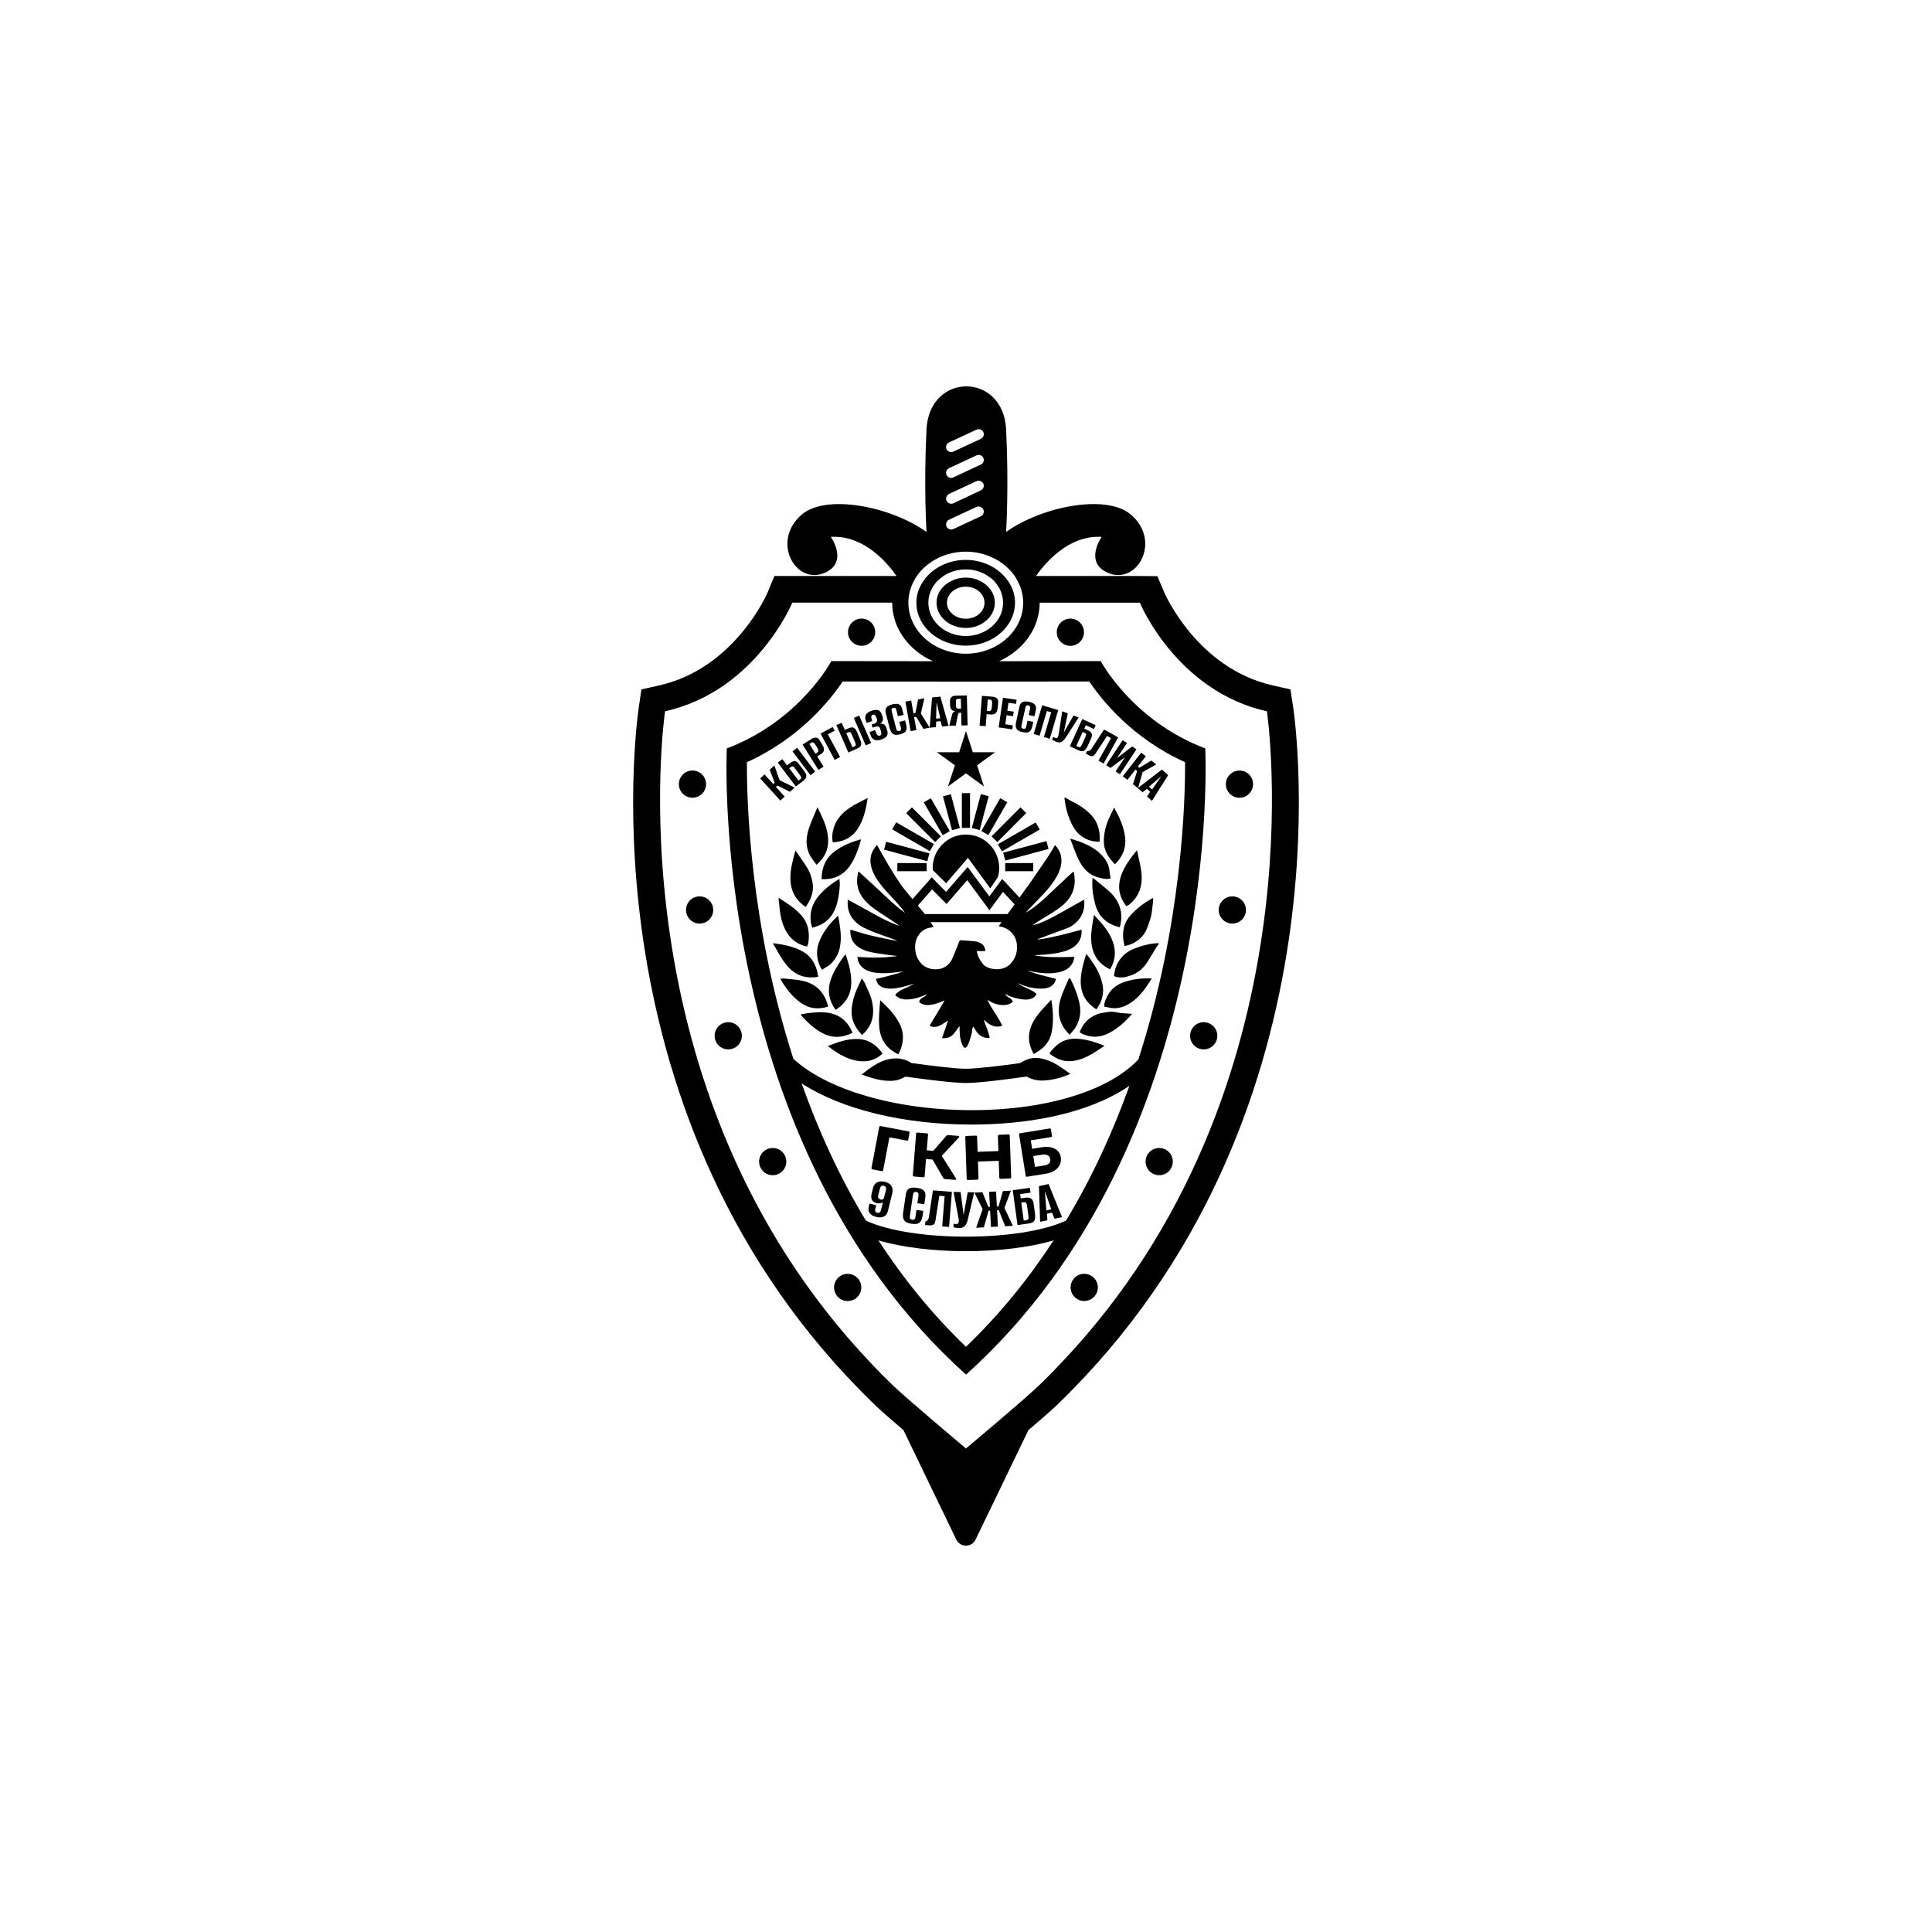 <?xml version="1.0" encoding="utf-8"?>
<!-- Generator: Adobe Illustrator 26.5.0, SVG Export Plug-In . SVG Version: 6.00 Build 0)  -->
<svg version="1.1" id="Layer_1" xmlns="http://www.w3.org/2000/svg" xmlns:xlink="http://www.w3.org/1999/xlink" x="0px" y="0px"
	 viewBox="0 0 500 500" style="enable-background:new 0 0 500 500;" xml:space="preserve">
<g>
	<path d="M334.68,183.08l-0.71-4.66l-4.58-1.04c-19.59-4.4-28.01-23.87-28.08-24.06l-1.79-4.21l-4.54-0.04h-26.85
		c2.12-3.05,8.27-10.65,16.98-10.13c0,0-4.62,6.52,1.53,9.27c7.64,3.43,14.19-8.27,5.88-15.16c-6.41-5.25-22.98-1.94-32.14,4.62
		c0,0,0.74-11.73,0-26.56s-19.85-14.82-20.6,0c-0.74,14.82,0,26.56,0,26.56c-9.16-6.56-25.74-9.87-32.14-4.62
		c-8.31,6.89-1.75,18.59,5.88,15.16c6.15-2.76,1.49-9.27,1.49-9.27c8.75-0.52,14.9,7.08,17.02,10.13h-31.62l-1.75,4.25
		c-0.07,0.19-8.45,19.67-28.05,24.06l-4.62,1.04l-0.67,4.66c-0.63,4.32-14.9,106.86,60.75,180.16c1.49,1.49,4.51,4.13,7.75,6.89
		l13.67,28.31c1.01,2.09,3.99,2.09,4.99,0l13.67-28.31c3.24-2.76,6.26-5.4,7.78-6.89C349.54,289.94,335.32,187.4,334.68,183.08z
		 M275.89,315.89c-11.87,5.54-39.92,5.54-51.8,0c-7.01-11.63-12.43-23.69-16.63-35.51c10.31,6.7,26.38,10.66,43.86,10.66
		c1.59,0,3.19-0.03,4.8-0.1c15.15-0.62,27.79-4.18,36.17-9.93C288.14,292.62,282.78,304.46,275.89,315.89z M272.67,321.01
		c-6.32,9.7-13.8,19.02-22.67,27.54c-8.88-8.52-16.35-17.84-22.67-27.54c6.32,1.86,14.48,2.8,22.67,2.8
		C258.19,323.81,266.34,322.87,272.67,321.01z M294.62,274.16c-7,7.46-21.24,12.34-38.64,13.06c-21.05,0.86-41.09-4.41-50.65-13.19
		c-11.26-35.03-12.09-66.74-12.03-76.78c13.64-6.16,21.54-16.04,24.78-20.88L250,176.4l31.91-0.03
		c3.24,4.83,11.14,14.72,24.78,20.88C306.76,207.31,305.92,239.08,294.62,274.16z M249.95,169.18c-8.19,0-14.86-5.92-14.86-13.19
		v-0.04c0-2.01,0.52-3.95,1.45-5.62c0.22-0.45,0.48-0.86,0.74-1.27c2.64-3.76,7.34-6.29,12.66-6.29s10.02,2.53,12.66,6.29
		c0.26,0.41,0.52,0.82,0.74,1.27c0.93,1.68,1.45,3.61,1.45,5.62V156C264.81,163.26,258.14,169.18,249.95,169.18z M245.59,114.51
		l7.11-3.31c0.67-0.3,1.45-0.04,1.79,0.63c0.3,0.67,0,1.45-0.67,1.75l-7.11,3.31c-0.19,0.07-0.37,0.11-0.56,0.11
		c-0.48,0-0.97-0.26-1.19-0.74C244.66,115.59,244.96,114.81,245.59,114.51z M245.59,121.17l7.11-3.31c0.67-0.3,1.45-0.04,1.79,0.63
		c0.3,0.67,0,1.45-0.67,1.75l-7.11,3.31c-0.19,0.11-0.37,0.15-0.56,0.15c-0.48,0-0.97-0.3-1.19-0.78
		C244.66,122.25,244.96,121.47,245.59,121.17z M245.59,127.84l7.11-3.31c0.67-0.3,1.45,0,1.79,0.63c0.3,0.67,0,1.45-0.67,1.75
		l-7.11,3.35c-0.19,0.07-0.37,0.11-0.56,0.11c-0.48,0-0.97-0.3-1.19-0.78C244.66,128.96,244.96,128.18,245.59,127.84z
		 M245.59,134.51l7.11-3.31c0.67-0.3,1.45,0,1.79,0.67c0.3,0.63,0,1.42-0.67,1.75l-7.11,3.31c-0.19,0.07-0.37,0.11-0.56,0.11
		c-0.48,0-0.97-0.3-1.19-0.74C244.66,135.63,244.96,134.84,245.59,134.51z M274.49,352.88c-1.71,1.83-3.5,3.65-5.36,5.44
		c-3.91,3.8-19.14,16.54-19.14,16.54s-15.2-12.74-19.14-16.54c-1.86-1.79-3.65-3.61-5.36-5.44c-67.86-71.33-53.37-168.8-53.37-168.8
		c23.5-5.25,32.93-28.12,32.93-28.12h25.85V156c0,6.62,4.32,12.32,10.55,15.12l-26.3-0.03c0,0-8.14,15.44-27.05,22.6
		c0,0-5.18,101.76,61.91,162.06c67.08-60.3,61.91-162.06,61.91-162.06c-18.91-7.16-27.05-22.6-27.05-22.6l-26.31,0.03
		c5.11-2.31,8.92-6.57,10.1-11.69c0.26-1.12,0.41-2.27,0.41-3.46h25.92c0,0,9.42,22.87,32.89,28.12
		C327.87,184.08,342.39,281.56,274.49,352.88z"/>
	<path d="M241.38,224.61c0,0.19,0,0.41,0.04,0.6l3.43,3.39l5.66-6.59l5.77,7.9l1.94-2.87c0.26-0.78,0.37-1.56,0.37-2.42
		c0-4.77-3.87-8.64-8.6-8.64C245.25,215.97,241.38,219.84,241.38,224.61z"/>
	<rect x="248.93" y="205.26" width="2.11" height="9"/>
	<rect x="249.26" y="209.16" transform="matrix(0.258 -0.966 0.966 0.258 -14.852 401.092)" width="9.06" height="2.11"/>
	<rect x="252.61" y="210.3" transform="matrix(0.499 -0.866 0.866 0.499 -54.21 328.888)" width="9.82" height="2.11"/>
	<rect x="255.62" y="212.43" transform="matrix(0.707 -0.708 0.708 0.707 -74.513 247.227)" width="10.59" height="2.11"/>
	<rect x="258.03" y="215.46" transform="matrix(0.866 -0.5 0.5 0.866 -72.944 160.93)" width="11.29" height="2.11"/>
	<rect x="259.61" y="219.23" transform="matrix(0.966 -0.259 0.259 0.966 -47.944 76.138)" width="11.59" height="2.11"/>
	<rect x="260.15" y="223.36" width="7.26" height="2.11"/>
	<rect x="245.12" y="205.69" transform="matrix(0.966 -0.259 0.259 0.966 -46.023 70.884)" width="2.11" height="9.06"/>
	<rect x="241.39" y="206.45" transform="matrix(0.866 -0.5 0.5 0.866 -73.201 149.554)" width="2.11" height="9.82"/>
	<rect x="238" y="208.19" transform="matrix(0.707 -0.707 0.707 0.707 -80.94 231.522)" width="2.11" height="10.59"/>
	<rect x="235.24" y="210.87" transform="matrix(0.5 -0.866 0.866 0.5 -69.349 312.919)" width="2.11" height="11.28"/>
	<rect x="233.51" y="214.49" transform="matrix(0.259 -0.966 0.966 0.259 -38.884 389.906)" width="2.11" height="11.59"/>
	<rect x="232.23" y="223.36" width="7.58" height="2.11"/>
	<path d="M222.98,167.13c1.94,0,3.52-1.57,3.52-3.52c0-1.94-1.57-3.52-3.52-3.52c-1.94,0-3.52,1.57-3.52,3.52
		C219.46,165.56,221.03,167.13,222.98,167.13z"/>
	<path d="M182.73,202.93c0-1.94-1.57-3.52-3.52-3.52c-1.94,0-3.52,1.57-3.52,3.52c0,1.94,1.57,3.52,3.52,3.52
		C181.15,206.45,182.73,204.88,182.73,202.93z"/>
	<path d="M181.06,231.98c-1.94,0-3.52,1.57-3.52,3.52c0,1.94,1.57,3.52,3.52,3.52c1.94,0,3.52-1.57,3.52-3.52
		C184.57,233.55,183,231.98,181.06,231.98z"/>
	<path d="M188.47,264.54c-1.94,0-3.52,1.57-3.52,3.52c0,1.94,1.57,3.52,3.52,3.52c1.94,0,3.52-1.57,3.52-3.52
		C191.99,266.12,190.41,264.54,188.47,264.54z"/>
	<path d="M199.98,297.1c-1.94,0-3.52,1.57-3.52,3.52c0,1.94,1.57,3.52,3.52,3.52c1.94,0,3.52-1.57,3.52-3.52
		C203.5,298.68,201.93,297.1,199.98,297.1z"/>
	<path d="M219.38,329.67c-1.94,0-3.52,1.57-3.52,3.52s1.57,3.52,3.52,3.52c1.94,0,3.52-1.57,3.52-3.52S221.33,329.67,219.38,329.67z
		"/>
	<path d="M277.01,160.1c-1.94,0-3.52,1.57-3.52,3.52c0,1.94,1.57,3.52,3.52,3.52c1.94,0,3.52-1.57,3.52-3.52
		C280.53,161.67,278.95,160.1,277.01,160.1z"/>
	<path d="M320.77,199.42c-1.94,0-3.52,1.57-3.52,3.52c0,1.94,1.57,3.52,3.52,3.52c1.94,0,3.52-1.57,3.52-3.52
		C324.29,200.99,322.72,199.42,320.77,199.42z"/>
	<path d="M318.93,231.98c-1.94,0-3.52,1.57-3.52,3.52c0,1.94,1.57,3.52,3.52,3.52c1.94,0,3.52-1.57,3.52-3.52
		C322.45,233.55,320.87,231.98,318.93,231.98z"/>
	<path d="M311.52,264.54c-1.94,0-3.52,1.57-3.52,3.52c0,1.94,1.57,3.52,3.52,3.52c1.94,0,3.52-1.57,3.52-3.52
		C315.04,266.12,313.46,264.54,311.52,264.54z"/>
	<path d="M300,297.1c-1.94,0-3.52,1.57-3.52,3.52c0,1.94,1.57,3.52,3.52,3.52s3.52-1.57,3.52-3.52
		C303.52,298.68,301.95,297.1,300,297.1z"/>
	<circle cx="280.6" cy="333.18" r="3.52"/>
	<path d="M225.84,302.64l2.3,0.44c0.25,0.05,0.39-0.04,0.43-0.25l1.61-8.49l4.44,0.84c0.25,0.05,0.39-0.04,0.43-0.25l0.33-1.75
		c0.04-0.21-0.06-0.34-0.31-0.39l-7.1-1.35c-0.25-0.05-0.39,0.04-0.43,0.25l-2,10.57C225.49,302.46,225.6,302.59,225.84,302.64z"/>
	<path d="M238.9,304.68c0.25,0.02,0.39-0.08,0.4-0.29l0.35-4.43l1.69,0.13l2.78,4.78c0.08,0.16,0.23,0.25,0.43,0.27l2.58,0.2
		c0.1,0.01,0.18,0,0.24-0.04c0.06-0.03,0.1-0.08,0.1-0.14c0.01-0.05-0.01-0.12-0.06-0.19l-3.68-5.83l4.42-4.77
		c0.05-0.06,0.09-0.12,0.09-0.19c0.01-0.06-0.02-0.11-0.07-0.15c-0.05-0.04-0.13-0.06-0.23-0.07l-2.55-0.2
		c-0.2-0.02-0.36,0.04-0.47,0.18l-3.38,3.89l-1.69-0.13l0.32-4.04c0.02-0.22-0.1-0.33-0.35-0.36l-2.33-0.19
		c-0.25-0.02-0.38,0.08-0.4,0.29l-0.85,10.72c-0.02,0.22,0.1,0.33,0.35,0.36L238.9,304.68z"/>
	<path d="M250.57,305.38l2.3-0.08c0.25-0.01,0.37-0.12,0.37-0.33l-0.15-4.36l5.38-0.19l0.15,4.35c0.01,0.22,0.14,0.32,0.39,0.31
		l2.31-0.08c0.25-0.01,0.37-0.12,0.37-0.34l-0.37-10.75c-0.01-0.22-0.14-0.32-0.39-0.31l-2.31,0.08c-0.25,0.01-0.37,0.12-0.37,0.34
		l0.13,3.88l-5.38,0.19l-0.13-3.88c-0.01-0.22-0.14-0.32-0.39-0.31l-2.3,0.08c-0.25,0.01-0.37,0.12-0.37,0.34l0.37,10.75
		C250.19,305.29,250.32,305.39,250.57,305.38z"/>
	<path d="M265.87,304.53l4.83-0.78c0.85-0.13,1.59-0.4,2.21-0.8c0.62-0.4,1.07-0.89,1.36-1.49c0.29-0.6,0.38-1.25,0.26-1.96
		c-0.11-0.68-0.38-1.24-0.82-1.68c-0.44-0.44-1.01-0.73-1.71-0.89c-0.7-0.16-1.49-0.16-2.38-0.02l-2.51,0.4l-0.35-2.19l5.17-0.83
		c0.25-0.04,0.35-0.17,0.32-0.38l-0.25-1.59c-0.03-0.21-0.18-0.3-0.42-0.26l-7.52,1.21c-0.25,0.04-0.35,0.17-0.32,0.38l1.71,10.62
		C265.48,304.48,265.62,304.57,265.87,304.53z M269.85,298.8c0.28-0.04,0.56-0.04,0.83,0.02c0.28,0.06,0.52,0.18,0.73,0.36
		c0.21,0.19,0.34,0.44,0.39,0.76c0.08,0.48-0.02,0.86-0.29,1.13c-0.27,0.27-0.67,0.45-1.21,0.54l-2.44,0.39l-0.45-2.8L269.85,298.8z
		"/>
	<path d="M229.02,305.86c-0.53-0.13-1.01-0.15-1.43-0.07c-0.43,0.09-0.78,0.27-1.06,0.55c-0.28,0.28-0.48,0.65-0.59,1.11l-0.35,1.41
		c-0.12,0.5-0.15,0.92-0.07,1.26c0.08,0.35,0.24,0.61,0.48,0.82c0.24,0.2,0.53,0.35,0.87,0.43c0.29,0.07,0.58,0.09,0.88,0.05
		s0.55-0.15,0.76-0.35l-0.52,2.12c-0.07,0.27-0.18,0.47-0.35,0.59c-0.17,0.12-0.37,0.15-0.61,0.09c-0.23-0.06-0.39-0.17-0.48-0.33
		c-0.09-0.16-0.1-0.4-0.03-0.69l0.23-0.94l-1.72-0.43l-0.18,0.75c-0.18,0.73-0.1,1.31,0.23,1.75c0.33,0.44,0.9,0.76,1.68,0.96
		c0.76,0.19,1.41,0.16,1.95-0.08c0.54-0.24,0.9-0.72,1.08-1.44l1.11-4.52c0.13-0.53,0.14-0.99,0.04-1.4
		c-0.1-0.4-0.31-0.75-0.63-1.02S229.57,305.99,229.02,305.86z M228.78,310c-0.06,0.19-0.17,0.32-0.34,0.4
		c-0.17,0.08-0.35,0.09-0.55,0.04c-0.2-0.05-0.37-0.15-0.51-0.31c-0.14-0.16-0.18-0.38-0.11-0.67l0.46-1.87
		c0.08-0.32,0.21-0.53,0.4-0.64s0.39-0.13,0.61-0.08c0.23,0.07,0.39,0.19,0.5,0.37c0.1,0.18,0.12,0.42,0.04,0.73L228.78,310z"/>
	<path d="M239.21,311.66l0.27-1.86c0.08-0.53,0.03-0.95-0.13-1.28c-0.16-0.32-0.42-0.57-0.77-0.75c-0.35-0.18-0.78-0.3-1.29-0.37
		c-0.5-0.07-0.95-0.08-1.35-0.02c-0.4,0.06-0.73,0.22-1,0.48c-0.26,0.27-0.43,0.67-0.51,1.2l-0.69,4.72
		c-0.11,0.73-0.08,1.3,0.09,1.7c0.17,0.4,0.43,0.69,0.79,0.86c0.37,0.17,0.79,0.29,1.29,0.37c0.52,0.07,0.97,0.08,1.36,0.02
		c0.39-0.07,0.71-0.27,0.97-0.61c0.26-0.34,0.44-0.88,0.55-1.63l0.16-1.11l-1.77-0.25l-0.26,1.78c-0.03,0.23-0.09,0.41-0.17,0.53
		c-0.08,0.12-0.17,0.19-0.29,0.22c-0.11,0.03-0.24,0.04-0.38,0.01c-0.14-0.02-0.27-0.06-0.37-0.12c-0.1-0.06-0.18-0.16-0.22-0.29
		c-0.04-0.14-0.05-0.32-0.01-0.56l0.79-5.46c0.03-0.24,0.09-0.43,0.17-0.54c0.08-0.12,0.18-0.19,0.29-0.21
		c0.12-0.03,0.25-0.03,0.39-0.01c0.14,0.02,0.26,0.06,0.36,0.12c0.1,0.06,0.17,0.15,0.21,0.29c0.04,0.14,0.05,0.33,0.01,0.57
		l-0.28,1.94L239.21,311.66z"/>
	<path d="M240.39,315.01c-0.05,0.33-0.16,0.6-0.35,0.81c-0.19,0.21-0.37,0.31-0.56,0.29l-0.07,0.92l1.14,0.09
		c0.35,0.02,0.62-0.01,0.83-0.09c0.2-0.08,0.35-0.2,0.45-0.35c0.1-0.15,0.17-0.32,0.2-0.51c0.04-0.19,0.07-0.37,0.11-0.56l0.96-6.15
		l1.37,0.11l-0.63,7.82l1.78,0.14l0.73-9.08l-4.9-0.39L240.39,315.01z"/>
	<path d="M249.4,314.39h-0.01l-0.79-5.89l-1.82-0.04l1.35,7.16c0.01,0.18,0.01,0.32,0,0.43c-0.01,0.11-0.02,0.21-0.04,0.32
		c-0.05,0.2-0.15,0.32-0.31,0.36c-0.16,0.04-0.31,0.06-0.45,0.05c-0.1,0-0.2-0.01-0.3-0.03c-0.1-0.02-0.18-0.04-0.25-0.06
		l-0.02,0.92c0.15,0.05,0.36,0.09,0.62,0.14c0.26,0.05,0.52,0.07,0.79,0.08c0.66,0.01,1.16-0.16,1.51-0.53
		c0.35-0.37,0.63-0.99,0.83-1.87l1.62-6.85l-1.68-0.03L249.4,314.39z"/>
	<polygon points="261.61,308.15 259.55,308.26 258.42,312.21 257.98,312.23 257.78,308.36 255.98,308.45 256.19,312.33 
		255.79,312.35 254.24,308.54 252.19,308.66 254.31,312.92 252.62,317.75 254.62,317.64 255.84,313.33 256.24,313.31 256.47,317.54 
		258.26,317.44 258.04,313.21 258.47,313.19 260.14,317.35 262.14,317.24 259.95,312.62 	"/>
	<path d="M267.5,311.52c-0.07-0.48-0.19-0.84-0.39-1.07c-0.19-0.24-0.43-0.39-0.7-0.46c-0.27-0.07-0.58-0.08-0.91-0.03l-1.34,0.19
		l-0.15-1.12l2.7-0.37l-0.17-1.25l-4.44,0.61l1.23,9.02l2.84-0.39c0.31-0.04,0.59-0.11,0.83-0.2c0.23-0.09,0.43-0.23,0.58-0.41
		c0.15-0.18,0.25-0.44,0.3-0.76c0.05-0.33,0.04-0.75-0.03-1.25L267.5,311.52z M266.04,315.62c-0.08,0.08-0.21,0.14-0.4,0.16
		l-0.7,0.1l-0.64-4.66l0.69-0.09c0.19-0.03,0.34-0.01,0.44,0.05c0.1,0.06,0.18,0.15,0.23,0.29c0.05,0.13,0.09,0.28,0.12,0.46
		l0.39,2.85c0.03,0.18,0.03,0.35,0.01,0.49C266.17,315.42,266.12,315.54,266.04,315.62z"/>
	<path d="M271.38,306.43l-2.5,0.53l0.3,9.24l1.88-0.4l-0.09-1.69l1.3-0.28l0.62,1.58l1.96-0.41L271.38,306.43z M270.81,313.23
		l-0.4-4.97l1.65,4.7L270.81,313.23z"/>
	<path d="M262.69,155.96c0-2.05-0.67-3.99-1.83-5.62c-0.3-0.45-0.63-0.86-1.01-1.27c-2.35-2.53-5.92-4.17-9.91-4.17
		c-4.02,0-7.6,1.64-9.94,4.17c-0.37,0.41-0.71,0.82-1.01,1.27c-1.15,1.64-1.83,3.58-1.83,5.62V156c0,6.11,5.74,11.1,12.78,11.1
		c7,0,12.74-4.99,12.74-11.1V155.96z M259.59,156c0,4.77-4.32,8.6-9.65,8.6s-9.68-3.84-9.68-8.6v-0.04c0-2.12,0.89-4.1,2.35-5.62
		c0.48-0.45,1.01-0.89,1.56-1.27c1.6-1.08,3.65-1.71,5.77-1.71s4.13,0.63,5.74,1.71c0.56,0.37,1.12,0.78,1.56,1.27
		c1.45,1.53,2.35,3.5,2.35,5.62V156z"/>
	<path d="M253.63,150.34c-1.08-0.56-2.35-0.86-3.69-0.86c-1.34,0-2.61,0.3-3.69,0.86c-2.31,1.08-3.87,3.2-3.87,5.62V156
		c0,3.58,3.39,6.52,7.56,6.52c4.13,0,7.52-2.94,7.52-6.52v-0.04C257.47,153.54,255.91,151.46,253.63,150.34z M249.95,160.13
		c-2.68,0-4.88-1.86-4.88-4.13v-0.04c0.04-2.31,2.2-4.13,4.88-4.13c2.68,0,4.8,1.83,4.84,4.13V156
		C254.79,158.27,252.63,160.13,249.95,160.13z"/>
	<polygon points="248.22,194.68 242.47,194.68 247.12,198.06 245.34,203.53 249.99,200.15 254.65,203.53 252.87,198.06 
		257.52,194.68 251.77,194.68 249.99,189.21 	"/>
	<polygon points="203.07,206.16 200.8,203.67 201.22,203.29 204.42,204.93 205.65,203.82 201.75,201.92 200.41,198.11 199.2,199.21 
		200.49,202.59 200.12,202.92 197.86,200.43 196.73,201.45 201.94,207.18 	"/>
	<rect x="207.39" y="193.16" transform="matrix(0.798 -0.602 0.602 0.798 -76.688 165.149)" width="1.52" height="7.75"/>
	<path d="M207.88,202.08c0.22-0.16,0.39-0.33,0.53-0.5c0.13-0.17,0.22-0.35,0.26-0.55c0.04-0.2,0.01-0.43-0.09-0.69
		c-0.1-0.26-0.28-0.57-0.55-0.92l-1.29-1.71c-0.25-0.33-0.49-0.54-0.73-0.64c-0.24-0.09-0.48-0.11-0.71-0.05
		c-0.23,0.07-0.46,0.19-0.69,0.36l-0.92,0.69l-1.21-1.61l-1.19,0.9l4.66,6.17L207.88,202.08z M204.72,198.48
		c0.14-0.11,0.27-0.15,0.38-0.15c0.11,0.01,0.22,0.07,0.32,0.16c0.1,0.1,0.21,0.23,0.33,0.39l1.06,1.4
		c0.21,0.27,0.35,0.49,0.44,0.65c0.09,0.16,0.13,0.3,0.11,0.41c-0.01,0.11-0.09,0.21-0.22,0.32l-0.48,0.36l-2.41-3.19L204.72,198.48
		z"/>
	<path d="M213.14,198.41l-1.65-2.65l0.98-0.61c0.36-0.23,0.59-0.48,0.69-0.75c0.1-0.28,0.1-0.56,0.02-0.87
		c-0.09-0.3-0.22-0.6-0.41-0.9l-0.71-1.13c-0.22-0.35-0.5-0.55-0.85-0.6c-0.35-0.05-0.74,0.05-1.18,0.33l-2.33,1.45l4.1,6.57
		L213.14,198.41z M209.47,192.54l0.6-0.37c0.14-0.09,0.29-0.08,0.46,0.02c0.17,0.1,0.36,0.33,0.58,0.68l0.28,0.44
		c0.25,0.39,0.38,0.7,0.39,0.93c0.02,0.23-0.06,0.39-0.24,0.51l-0.5,0.31L209.47,192.54z"/>
	<polygon points="217.41,195.91 214.25,190.04 216.01,189.1 215.5,188.15 212.35,189.84 216.02,196.67 	"/>
	<rect x="222.47" y="185.03" transform="matrix(0.917 -0.399 0.399 0.917 -56.874 104.89)" width="1.52" height="7.74"/>
	<path d="M221.79,193.75c0.25-0.11,0.46-0.23,0.63-0.36c0.17-0.13,0.3-0.29,0.38-0.47c0.08-0.19,0.11-0.41,0.07-0.69
		c-0.04-0.28-0.14-0.62-0.32-1.02l-0.85-1.96c-0.16-0.38-0.35-0.64-0.57-0.79c-0.21-0.15-0.44-0.22-0.68-0.21
		c-0.24,0.01-0.49,0.07-0.75,0.19l-1.06,0.46l-0.81-1.85l-1.37,0.6l3.09,7.09L221.79,193.75z M219.56,189.51
		c0.16-0.07,0.29-0.09,0.4-0.05c0.11,0.03,0.2,0.11,0.27,0.23c0.08,0.12,0.15,0.27,0.23,0.45l0.7,1.61
		c0.14,0.31,0.23,0.56,0.28,0.74c0.05,0.18,0.05,0.32,0.01,0.42c-0.04,0.1-0.14,0.19-0.29,0.25l-0.55,0.24l-1.6-3.66L219.56,189.51z
		"/>
	<path d="M224.29,187.09l1.45-0.49l-0.1-0.3c-0.12-0.35-0.17-0.63-0.15-0.86c0.02-0.23,0.15-0.38,0.39-0.46
		c0.23-0.08,0.42-0.05,0.57,0.1c0.15,0.14,0.26,0.33,0.34,0.57l0.17,0.51c0.04,0.11,0.05,0.22,0.04,0.33s-0.05,0.22-0.12,0.33
		c-0.07,0.11-0.16,0.2-0.28,0.29c-0.12,0.09-0.26,0.16-0.43,0.21l-0.6,0.2l0.27,0.8l0.58-0.2c0.36-0.11,0.65-0.14,0.87-0.08
		c0.22,0.05,0.38,0.22,0.47,0.49l0.24,0.71c0.09,0.27,0.11,0.52,0.07,0.72c-0.05,0.21-0.18,0.35-0.39,0.42
		c-0.23,0.07-0.43,0.02-0.6-0.15c-0.17-0.16-0.31-0.43-0.44-0.81l-0.15-0.46l-1.44,0.48l0.28,0.85c0.13,0.38,0.31,0.68,0.55,0.9
		c0.24,0.22,0.54,0.35,0.9,0.39c0.36,0.04,0.78-0.02,1.27-0.18c0.5-0.17,0.89-0.37,1.16-0.6c0.27-0.23,0.43-0.51,0.48-0.82
		c0.05-0.32,0.01-0.68-0.13-1.09l-0.18-0.53c-0.14-0.42-0.36-0.73-0.67-0.91c-0.3-0.18-0.66-0.22-1.07-0.11
		c0.39-0.19,0.65-0.44,0.77-0.77c0.13-0.33,0.12-0.7-0.02-1.12l-0.19-0.56c-0.18-0.55-0.48-0.9-0.9-1.07
		c-0.42-0.16-1-0.12-1.75,0.13c-0.71,0.24-1.19,0.56-1.43,0.98c-0.24,0.41-0.27,0.91-0.07,1.49L224.29,187.09z"/>
	<path d="M230.9,189.75c0.26,0.26,0.56,0.4,0.9,0.42c0.34,0.01,0.72-0.03,1.14-0.13c0.43-0.11,0.79-0.25,1.07-0.43
		c0.28-0.18,0.47-0.44,0.56-0.79c0.09-0.35,0.06-0.84-0.1-1.45l-0.24-0.93l-1.47,0.37l0.38,1.49c0.05,0.19,0.06,0.35,0.04,0.47
		c-0.02,0.12-0.07,0.21-0.15,0.27c-0.08,0.06-0.18,0.11-0.3,0.14c-0.12,0.03-0.23,0.04-0.33,0.02c-0.1-0.01-0.19-0.07-0.27-0.16
		c-0.08-0.09-0.14-0.24-0.19-0.43l-1.16-4.54c-0.05-0.2-0.07-0.36-0.04-0.48c0.02-0.12,0.08-0.21,0.16-0.27
		c0.09-0.05,0.19-0.1,0.31-0.13s0.23-0.04,0.32-0.03c0.1,0.01,0.19,0.07,0.26,0.16c0.08,0.09,0.14,0.24,0.19,0.44l0.41,1.61
		l1.47-0.37l-0.4-1.55c-0.11-0.44-0.28-0.76-0.52-0.96c-0.23-0.2-0.51-0.31-0.85-0.34c-0.34-0.02-0.71,0.02-1.14,0.13
		c-0.41,0.11-0.77,0.25-1.07,0.43c-0.3,0.18-0.51,0.41-0.63,0.71c-0.12,0.29-0.12,0.66-0.01,1.11l1.01,3.94
		C230.43,189.05,230.64,189.49,230.9,189.75z"/>
	<path d="M237.17,188.94l-0.59-3.32l0.55-0.1l1.84,3.1l1.62-0.29l0,0.01l1.63-0.16l0.08-1.44l1.12-0.11l0.38,1.4l1.7-0.17
		l-2.13-7.57l-2.16,0.21l-0.61,7.83l-2.28-3.67l0.9-3.94L237.6,181l-0.7,3.54l-0.49,0.09l-0.59-3.32l-1.5,0.27l1.35,7.63
		L237.17,188.94z M242.39,181.74l0.95,4.13l-1.08,0.11L242.39,181.74z"/>
	<path d="M246.34,185.14l-0.67,2.69l1.69-0.04l0.5-2.58c0.05-0.21,0.1-0.39,0.16-0.53c0.06-0.15,0.15-0.22,0.28-0.23l0.45-0.01
		l0.08,3.31l1.59-0.04l-0.2-7.74l-2.83,0.07c-0.51,0.01-0.9,0.14-1.16,0.38c-0.26,0.24-0.38,0.56-0.37,0.97l0.03,1.21
		c0.01,0.41,0.13,0.75,0.35,1.03c0.22,0.27,0.56,0.43,1.03,0.46c-0.3,0.05-0.51,0.16-0.63,0.31
		C246.52,184.55,246.42,184.8,246.34,185.14z M247.49,181.04c0.09-0.12,0.24-0.18,0.45-0.18l0.72-0.02l0.06,2.54l-0.64,0.02
		c-0.23,0-0.41-0.06-0.51-0.19c-0.11-0.13-0.17-0.35-0.17-0.65l-0.02-0.93C247.36,181.35,247.4,181.15,247.49,181.04z"/>
	<path d="M255.33,184.82l1.15,0.09c0.43,0.03,0.76-0.03,1-0.2c0.24-0.16,0.42-0.4,0.53-0.69c0.11-0.29,0.18-0.61,0.21-0.96
		l0.11-1.33c0.03-0.41-0.07-0.74-0.32-0.99c-0.25-0.25-0.63-0.4-1.14-0.44l-2.74-0.21l-0.61,7.72l1.58,0.13L255.33,184.82z
		 M255.63,181.03l0.7,0.06c0.17,0.01,0.29,0.11,0.36,0.29c0.07,0.18,0.09,0.48,0.06,0.88l-0.04,0.52c-0.04,0.46-0.11,0.79-0.23,0.98
		c-0.12,0.19-0.29,0.28-0.49,0.27l-0.59-0.05L255.63,181.03z"/>
	<polygon points="262.13,187.72 260.17,187.44 260.51,185.1 262.17,185.35 262.35,184.17 260.69,183.93 260.99,181.87 
		262.94,182.16 263.1,181.1 259.57,180.58 258.45,188.25 261.98,188.76 	"/>
	<path d="M262.95,188.31c0.12,0.35,0.32,0.61,0.62,0.78c0.3,0.17,0.66,0.3,1.07,0.39c0.44,0.09,0.82,0.12,1.15,0.09
		c0.33-0.03,0.62-0.19,0.86-0.46c0.24-0.28,0.43-0.72,0.56-1.35l0.2-0.93l-1.49-0.32l-0.32,1.5c-0.04,0.2-0.1,0.34-0.18,0.44
		c-0.07,0.1-0.16,0.16-0.26,0.17c-0.1,0.02-0.21,0.01-0.33-0.01c-0.12-0.03-0.22-0.07-0.31-0.13s-0.14-0.15-0.17-0.27
		c-0.03-0.12-0.02-0.27,0.02-0.47l0.99-4.59c0.05-0.2,0.1-0.36,0.18-0.45c0.07-0.09,0.16-0.15,0.26-0.16
		c0.1-0.01,0.21-0.01,0.33,0.02s0.22,0.07,0.3,0.12c0.08,0.05,0.14,0.14,0.17,0.25c0.03,0.12,0.02,0.28-0.02,0.48l-0.35,1.63
		l1.49,0.32l0.34-1.56c0.1-0.44,0.09-0.81-0.03-1.09c-0.12-0.29-0.32-0.51-0.61-0.68c-0.29-0.17-0.65-0.3-1.07-0.39
		c-0.42-0.09-0.8-0.12-1.15-0.09c-0.35,0.03-0.64,0.15-0.87,0.35c-0.24,0.21-0.41,0.54-0.5,0.99l-0.86,3.97
		C262.84,187.47,262.83,187.96,262.95,188.31z"/>
	<polygon points="269.04,190.41 270.93,184.01 272.05,184.34 270.16,190.74 271.68,191.19 273.87,183.77 269.71,182.53 
		267.52,189.96 	"/>
	<path d="M273.72,190.81c-0.09,0.15-0.21,0.22-0.35,0.2c-0.14-0.01-0.27-0.04-0.38-0.09c-0.08-0.03-0.16-0.07-0.23-0.11
		c-0.07-0.04-0.14-0.08-0.19-0.12l-0.28,0.73c0.11,0.08,0.26,0.17,0.46,0.28c0.2,0.11,0.4,0.21,0.61,0.29c0.52,0.2,0.98,0.2,1.36,0
		c0.39-0.2,0.79-0.62,1.2-1.27l3.24-5.04l-1.34-0.5l-2.5,4.39l-0.01,0l1.04-4.95l-1.45-0.54l-0.95,6.13
		c-0.04,0.14-0.08,0.25-0.12,0.34C273.81,190.66,273.77,190.74,273.72,190.81z"/>
	<path d="M279.08,194.16c0.25,0.11,0.47,0.19,0.69,0.23c0.21,0.04,0.41,0.03,0.61-0.03c0.19-0.06,0.38-0.2,0.56-0.41
		c0.18-0.21,0.37-0.52,0.55-0.92l0.89-1.94c0.17-0.37,0.24-0.69,0.21-0.95c-0.03-0.26-0.13-0.48-0.3-0.65
		c-0.17-0.17-0.38-0.32-0.64-0.44l-1.05-0.48l0.4-0.87l2.11,0.96l0.45-0.98l-3.47-1.59l-3.22,7.04L279.08,194.16z M280.21,189.42
		l0.53,0.25c0.15,0.07,0.25,0.15,0.3,0.24c0.05,0.09,0.06,0.19,0.04,0.31c-0.02,0.12-0.06,0.25-0.12,0.38l-1.02,2.23
		c-0.07,0.15-0.14,0.27-0.22,0.36c-0.08,0.1-0.17,0.16-0.26,0.18c-0.1,0.02-0.22,0-0.36-0.06l-0.55-0.25L280.21,189.42z"/>
	<path d="M281.9,194.3c-0.22,0.1-0.4,0.11-0.53,0.03l-0.38,0.69l0.85,0.47c0.26,0.14,0.49,0.21,0.67,0.22
		c0.19,0.01,0.34-0.03,0.47-0.11c0.13-0.08,0.24-0.19,0.34-0.32c0.09-0.13,0.19-0.26,0.28-0.39l2.91-4.43l1.02,0.57l-3.24,5.83
		l1.33,0.74l3.76-6.77l-3.66-2.03l-3.26,5.01C282.3,194.04,282.12,194.2,281.9,194.3z"/>
	<polygon points="287.38,198.74 291.14,195.97 288.72,199.63 289.84,200.37 294.12,193.92 293,193.18 289.06,196.21 291.66,192.29 
		290.55,191.55 286.27,198.01 	"/>
	<path d="M294.54,203.91l1.18-4.1l3.53-1.97l-1.29-1.01l-3.1,1.86l-0.39-0.31l2.07-2.66l-1.2-0.93l-4.76,6.11l1.2,0.93l2.07-2.66
		l0.44,0.35l-1.07,3.44l1.27,0.99l-0.01,0.01l1.21,1.1l1.12-0.91l0.84,0.76l-0.79,1.22l1.26,1.14l4.19-6.65l-1.61-1.46
		L294.54,203.91z M298.16,204.33l-0.81-0.73l3.23-2.75L298.16,204.33z"/>
	<path d="M281.86,210.36c-1.23-1.13-2.61-2.06-4.12-2.78c-0.68-0.32-1.32-0.75-1.98-1.14c-0.09,0-0.18,0-0.28,0
		c0.22,2.26,0.76,4.43,1.73,6.48c0.5,1.06,1.09,2.08,1.95,2.88c1.52,1.41,3.3,2.06,5.43,2.04c0-0.69,0.04-1.25-0.01-1.81
		C284.4,213.78,283.5,211.87,281.86,210.36z"/>
	<path d="M211.74,252.82c-0.11-0.59-0.16-1.15-0.31-1.67c-0.64-2.23-1.86-3.95-3.93-5.04c-2.33-1.23-4.84-1.66-7.38-2.02
		c0,0.1,0,0.19,0,0.29c0.19,0.3,0.4,0.59,0.58,0.9c0.98,1.76,1.96,3.52,3.33,5.01C206.14,252.59,208.7,253.29,211.74,252.82z"/>
	<path d="M289.39,248.99c-0.65,1.1-0.95,2.31-1.09,3.61c1.52,0.68,3.02,0.33,4.43-0.18c1.72-0.62,3.14-1.77,4.16-3.36
		c0.83-1.3,1.6-2.65,2.4-3.96c0.16-0.26,0.38-0.48,0.57-0.72c0-0.1,0-0.19,0-0.29c-2.17,0.05-4.25,0.61-6.27,1.39
		C291.83,246.16,290.39,247.3,289.39,248.99z"/>
	<path d="M208.73,224.31c-0.85-1.33-1.77-2.62-2.87-4.22c-0.72,2.66-1.36,4.95-1.3,7.39c0.07,3.11,1.34,5.49,3.95,7.22
		c1.26-1.75,2.08-3.61,1.84-5.78C210.17,227.27,209.62,225.71,208.73,224.31z"/>
	<path d="M294.25,220.03c-0.56,0.7-1.01,1.23-1.42,1.79c-1.39,1.9-2.63,3.88-3.07,6.26c-0.46,2.43,0.27,4.51,1.73,6.43
		c0.27-0.13,0.46-0.19,0.6-0.29c2.88-2.23,3.73-5.29,3.26-8.8C295.1,223.67,294.65,221.95,294.25,220.03z"/>
	<path d="M286.73,257.52c-0.49,0.92-0.99,1.87-0.96,2.95c0.18,0.07,0.26,0.11,0.35,0.13c0.14,0.03,0.28,0.01,0.41,0.05
		c2.12,0.62,4.06,0.17,5.9-1c2.41-1.53,4.02-3.8,5.64-6.41c-2.65-0.14-5.04,0.16-7.34,0.99
		C289.05,254.84,287.62,255.87,286.73,257.52z"/>
	<path d="M220.31,254.14c0-2.47-0.66-4.82-1.48-7.19c-0.35,0.44-0.69,0.83-0.96,1.25c-1.13,1.72-2.25,3.41-2.9,5.43
		c-0.89,2.79-0.45,5.26,1.27,7.72C218.99,259.66,220.31,257.26,220.31,254.14z"/>
	<path d="M271.7,274.62c-1.62-0.64-3.25-1.1-5.06-0.68c-0.98,0.23-1.83,0.68-2.66,1.19c-4.63,0.64-11.13,1.46-13.98,1.46
		c-2.88,0-9.44-0.83-14.1-1.47c-1.84-1.21-3.88-1.46-6.04-0.97c-2.58,0.59-4.66,2.24-6.89,3.93c2.79,1.02,5.43,1.83,8.26,1.61
		c1.12-0.09,2.14-0.51,3.09-1.06c4.76,0.67,12.33,1.65,15.68,1.65c3.36,0,10.98-1,15.7-1.67c1.34,0.77,2.87,1.14,4.59,1.02
		c1.85-0.12,3.71-0.51,5.47-1.2c0.37-0.15,0.73-0.3,1.24-0.51c-1.13-0.79-2.09-1.51-3.09-2.15
		C273.2,275.33,272.47,274.93,271.7,274.62z"/>
	<path d="M211.56,208.9c-0.76,1.84-1.52,3.49-2.12,5.21c-0.74,2.11-1.03,4.27-0.19,6.46c0.47,1.21,1.27,2.16,2.07,3.23
		c2.64-2.28,3.52-5.02,2.72-8.72C213.56,212.93,212.58,211.03,211.56,208.9z"/>
	<path d="M212.62,227.51c3.18,0.19,5.64-0.96,7.41-3.56c1.2-1.75,1.93-3.74,2.55-5.77c0.09-0.28,0.14-0.58,0.23-0.99
		c-2.58,0.76-4.93,1.68-6.96,3.27C213.61,222.21,212.66,224.6,212.62,227.51z"/>
	<path d="M212.78,250.98c0.35-0.24,0.61-0.44,0.89-0.59c1.4-0.75,2.37-1.9,3.07-3.34c0.55-1.12,0.75-2.31,0.83-3.54
		c0.14-2.19-0.26-4.32-0.66-6.54c-2.02,1.84-3.68,3.9-4.76,6.38c-0.98,2.26-0.93,4.58,0.11,6.83
		C212.39,250.46,212.59,250.7,212.78,250.98z"/>
	<path d="M279.2,222.6c1.07,2.16,2.65,3.87,5.05,4.47c0.95,0.24,1.92,0.6,3.17,0.28c-0.11-0.71-0.22-1.29-0.27-1.89
		c-0.12-1.42-0.74-2.64-1.61-3.68c-2.2-2.62-5.21-3.74-8.58-4.75C277.76,219.06,278.35,220.89,279.2,222.6z"/>
	<path d="M287.95,243.59c-0.54-1.47-1.37-2.78-2.32-3.99c-0.74-0.94-1.59-1.79-2.51-2.81c-0.37,2.12-0.75,4.04-0.73,6.02
		c0.04,3.69,1.51,6.45,4.9,8.05C288.72,248.49,288.86,246.08,287.95,243.59z"/>
	<path d="M276.99,253.22c-0.12-0.01-0.24-0.01-0.36-0.02c-0.7,1.68-1.52,3.33-2.07,5.06c-1.14,3.56-0.58,6.78,2.26,9.51
		c0.49-0.59,1.04-1.11,1.43-1.73c1.14-1.84,1.59-3.8,1.18-6.04C278.98,257.58,278.05,255.38,276.99,253.22z"/>
	<path d="M283.73,261.23c1.02-1.37,1.62-2.8,1.74-4.45c0.1-1.5-0.28-2.88-0.82-4.26c-0.82-2.09-2.1-3.84-3.51-5.68
		c-0.3,0.99-0.59,1.83-0.8,2.69c-0.51,2.1-0.9,4.2-0.46,6.41C280.35,258.33,281.76,259.93,283.73,261.23z"/>
	<path d="M227.8,258.87c-0.11,1.36-0.23,2.52-0.29,3.69c-0.04,0.81-0.03,1.62-0.01,2.42c0.1,3.63,1.62,6.32,5.02,7.88
		c0.29-0.69,0.57-1.24,0.75-1.82c0.67-2.12,0.53-4.21-0.49-6.17C231.59,262.57,229.84,260.73,227.8,258.87z"/>
	<path d="M284.87,262.22c-0.79,0.13-1.56,0.52-2.27,0.93c-1.53,0.89-2.5,2.3-3.21,3.99c0.22,0.13,0.4,0.27,0.6,0.36
		c2.41,1.17,4.8,1.04,7.13-0.2c2.23-1.19,4.09-2.87,5.86-4.92c-1.49-0.13-2.87-0.12-4.19-0.42
		C287.43,261.64,286.16,262,284.87,262.22z"/>
	<path d="M221.99,268.89c-2.71-0.09-5.2,0.83-7.78,1.82c2.11,1.6,4.22,3,6.7,3.63c2.73,0.7,5.26,0.38,7.5-1.67
		C226.82,270.38,224.77,268.98,221.99,268.89z"/>
	<path d="M278.26,268.82c-2.96-0.03-5,1.45-6.68,3.79c1.73,1.44,3.59,2.19,5.76,2c1.96-0.17,3.72-0.95,5.4-1.94
		c0.99-0.58,1.94-1.25,3.1-2c-0.56-0.23-0.93-0.4-1.31-0.54C282.5,269.4,280.45,268.84,278.26,268.82z"/>
	<path d="M221.9,214.62c1.56-2.31,2.17-5.01,2.67-8.11c-1.65,0.88-3.09,1.5-4.38,2.36c-1.9,1.27-3.58,2.78-4.34,5.12
		c-0.42,1.31-0.63,2.62-0.32,4.02c0.46-0.06,0.85-0.09,1.24-0.16C218.92,217.51,220.67,216.43,221.9,214.62z"/>
	<path d="M210.22,240.11c0.53-0.18,0.92-0.31,1.3-0.44c2.39-0.82,3.92-2.52,4.8-4.92c0.52-1.43,0.75-2.91,0.92-4.4
		c0.11-0.92,0.14-1.86,0-2.9c-2.12,1.27-3.94,2.69-5.44,4.51c-1.6,1.93-2.29,4.18-1.96,6.72
		C209.9,239.16,210.09,239.62,210.22,240.11z"/>
	<path d="M201.47,232.33c0.12,1.13,0.22,2.02,0.31,2.9c0.23,2.22,0.76,4.37,1.95,6.25c1.2,1.9,2.94,3.02,5.12,3.48
		c0.08-0.19,0.14-0.32,0.19-0.44c0.04-0.09,0.1-0.17,0.12-0.26c0.44-2.73,0.1-5.24-1.8-7.4C205.73,235,203.68,233.77,201.47,232.33z
		"/>
	<path d="M223.03,253.24c-0.44,0.95-0.84,1.8-1.23,2.65c-0.76,1.68-1.24,3.46-1.39,5.28c-0.22,2.6,0.82,4.77,2.69,6.67
		c2.62-2.25,3.25-5.07,2.67-8.25c-0.33-1.81-1.2-3.44-1.93-5.11C223.65,254.03,223.32,253.66,223.03,253.24z"/>
	<path d="M220.65,267.3c-1.04-2.53-2.7-4.18-5.07-4.91c-2.06-0.63-4.19-0.45-6.3-0.21c-0.66,0.07-1.31,0.21-1.97,0.31
		c0.04,0.19,0.03,0.3,0.08,0.36c1.55,1.69,3.18,3.26,5.2,4.39C215.29,268.74,217.9,268.63,220.65,267.3z"/>
	<path d="M214.33,260.51c-0.76-3.11-2.42-5.22-5.3-6.29c-1.97-0.73-4.03-0.72-6.06-0.98c-0.29-0.04-0.6,0.04-1.04,0.08
		c1.41,2.4,2.97,4.47,5.09,6.04C209.2,261.01,211.59,261.35,214.33,260.51z"/>
	<path d="M288.33,209c-0.51,1.09-1.03,2.08-1.46,3.11c-0.75,1.78-1.2,3.62-1.2,5.61c0,2.48,1.21,4.25,2.88,5.96
		c2.06-2.01,2.98-4.38,2.61-7.17C290.8,213.83,289.68,211.41,288.33,209z"/>
	<path d="M289.69,234.44c-0.59-1.55-1.52-2.79-2.71-3.84c-1.32-1.16-2.72-2.24-4.22-3.47c-0.24,2.4,0.09,4.46,0.57,6.47
		c0.37,1.55,1.03,3.03,2.22,4.18c1.2,1.17,2.66,1.81,4.26,2.2C290.29,238.12,290.4,236.3,289.69,234.44z"/>
	<path d="M291.03,244.83c2.93-0.52,4.83-2.37,5.62-4.13c0.4-0.89,0.7-1.83,1.01-2.76c0.53-1.57,0.53-3.23,0.79-4.85
		c0.04-0.21-0.03-0.44-0.05-0.7c-2.15,1.13-3.92,2.51-5.47,4.09C290.59,238.88,290.23,241.7,291.03,244.83z"/>
	<path d="M268.08,263.3c-2.08,3.05-2.44,6.21-0.53,9.5c0.27-0.17,0.5-0.32,0.74-0.46c2.04-1.22,3.46-2.9,3.91-5.36
		c0.49-2.68,0.36-5.34-0.13-8.28c-1,1.08-1.86,2-2.69,2.94C268.92,262.17,268.48,262.72,268.08,263.3z"/>
	<path d="M279.86,241.94c0.05-0.38,0.07-0.76,0.06-1.15c0-0.05-0.02-0.11-0.04-0.17c-0.08,0.02-0.13,0.02-0.19,0.04
		c-0.78,0.21-1.55,0.42-2.33,0.62c-1.15,0.3-2.3,0.6-3.46,0.87c-1.11,0.26-2.22,0.48-3.34,0.71c-0.44,0.09-0.89,0.15-1.33,0.21
		c-0.26,0.04-0.52,0.04-0.78,0.06c0.04-0.05,0.08-0.07,0.12-0.09c0.88-0.33,1.75-0.66,2.63-0.98c1.6-0.59,3.19-1.19,4.79-1.78
		c0.27-0.1,0.55-0.18,0.81-0.32c0.79-0.43,1.49-0.98,2.1-1.64c0.65-0.71,1.13-1.52,1.42-2.45c0.29-0.94,0.35-1.89,0.27-2.86
		c0-0.04-0.02-0.08-0.05-0.14c-0.16,0.08-0.32,0.15-0.46,0.23c-1.8,1-3.6,2-5.39,3.02c-1.23,0.71-2.49,1.37-3.77,1.99
		c-0.98,0.47-1.98,0.86-3.02,1.17c-0.2,0.06-0.4,0.11-0.6,0.16c0.15-0.15,0.31-0.28,0.48-0.39c1.11-0.75,2.24-1.45,3.39-2.13
		c0.77-0.46,1.53-0.94,2.28-1.44c1-0.66,1.93-1.42,2.72-2.33c1.3-1.52,1.97-3.26,1.97-5.26c0-0.62-0.06-1.23-0.18-1.84
		c-0.03-0.16-0.02-0.33-0.15-0.49c-0.24,0.2-0.48,0.39-0.7,0.6c-1.54,1.43-3.09,2.86-4.62,4.31c-1.28,1.21-2.54,2.43-3.9,3.54
		c-0.92,0.75-1.88,1.46-2.91,2.06c-0.06,0.04-0.14,0.06-0.21,0.09c0.03-0.04,0.06-0.07,0.09-0.11c1.42-1.48,2.85-2.96,4.26-4.45
		c1.14-1.2,2.21-2.46,3.11-3.86c0.77-1.18,1.39-2.43,1.66-3.83c0.13-0.65,0.13-1.31,0.06-1.97c-0.01-0.11-0.08-0.22-0.08-0.34
		c0.01-0.28-0.12-0.52-0.2-0.77c-0.25-0.75-0.68-1.41-1.21-2c-0.03-0.04-0.07-0.06-0.13-0.12c-0.08,0.16-0.15,0.3-0.23,0.43
		c-0.56,0.92-1.1,1.86-1.7,2.76c-1.33,1.98-2.7,3.94-4.05,5.9c-0.25,0.37-0.5,0.75-0.76,1.11c-0.21,0.29-0.43,0.57-0.65,0.86
		c-0.25,0.34-0.5,0.69-0.75,1.04c-0.25,0.35-0.48,0.7-0.73,1.05c-0.11,0.15-0.21,0.29-0.32,0.43l-4.48-4.82l-3.31,4.51l-5.62-7.6
		l-5.59,6.45l-3.71-3.78l-4.97,5.64c-0.37-0.45-0.74-0.9-1.12-1.35c-0.67-0.8-1.35-1.6-1.94-2.46c-1.14-1.65-2.21-3.34-3.22-5.07
		c-0.95-1.63-1.88-3.29-2.81-4.93c-0.03-0.05-0.07-0.1-0.12-0.18c-0.07,0.07-0.12,0.12-0.16,0.17c-0.26,0.36-0.54,0.7-0.77,1.08
		c-0.6,1.01-0.83,2.11-0.73,3.28c0.08,0.91,0.34,1.78,0.72,2.61c0.49,1.08,1.13,2.06,1.85,2.99c0.99,1.28,2.09,2.47,3.2,3.65
		c0.82,0.87,1.62,1.75,2.36,2.68c0.25,0.32,0.48,0.65,0.72,0.97c-0.01,0.01-0.02,0.02-0.04,0.03c-0.16-0.12-0.32-0.23-0.48-0.35
		c-0.99-0.75-1.95-1.54-2.86-2.38c-1.45-1.33-2.87-2.69-4.32-4.02c-1.36-1.26-2.74-2.51-4.11-3.77c-0.04-0.04-0.1-0.07-0.16-0.11
		c-0.02,0.05-0.04,0.08-0.04,0.11c-0.13,0.47-0.21,0.95-0.27,1.43c-0.08,0.66-0.07,1.32,0.03,1.97c0.14,0.97,0.49,1.88,1,2.72
		c0.63,1.03,1.44,1.89,2.37,2.65c0.94,0.77,1.95,1.46,2.97,2.13c1.19,0.78,2.38,1.56,3.57,2.34c0.31,0.21,0.61,0.44,0.92,0.67
		c-0.04,0.01-0.06,0.02-0.07,0.02c-0.2-0.07-0.41-0.14-0.61-0.22c-1.56-0.6-3.08-1.31-4.56-2.1c-1.36-0.73-2.7-1.48-4.04-2.22
		c-1.27-0.7-2.53-1.39-3.8-2.08c-0.07-0.04-0.14-0.06-0.22-0.1c-0.02,0.06-0.03,0.08-0.03,0.11c-0.05,0.61-0.04,1.22,0.04,1.82
		c0.16,1.09,0.56,2.08,1.23,2.96c0.7,0.92,1.59,1.61,2.58,2.18c0.48,0.28,1,0.5,1.51,0.71c0.3,0.13,0.59,0.29,0.89,0.4
		c0.87,0.33,1.75,0.65,2.63,0.97c0.97,0.36,1.95,0.7,2.92,1.06c0.32,0.12,0.64,0.26,0.96,0.4c0,0.02-0.01,0.03-0.01,0.05
		c-1.01-0.19-2.02-0.37-3.03-0.58c-1.02-0.21-2.03-0.43-3.04-0.67c-1-0.24-2-0.46-2.99-0.77c-0.98-0.31-1.98-0.6-2.97-0.9
		c-0.01,0.04-0.03,0.07-0.03,0.1c-0.08,0.98,0.09,1.92,0.56,2.79c0.27,0.5,0.64,0.91,1.07,1.28c0.71,0.6,1.53,1,2.4,1.3
		c0.83,0.28,1.68,0.46,2.54,0.6c1.04,0.17,2.08,0.32,3.12,0.46c0.73,0.1,1.45,0.17,2.18,0.26c0.04,0.01,0.08,0.02,0.12,0.03
		c0,0.02,0,0.03,0,0.05c-0.15,0.02-0.29,0.04-0.44,0.05c-0.86,0.08-1.72,0.18-2.58,0.24c-0.83,0.05-1.67,0.06-2.5,0.06
		c-0.68,0.01-1.35,0-2.03-0.03c-0.81-0.03-1.62-0.08-2.44-0.12c-0.05,0-0.11,0.01-0.2,0.02c0.03,0.19,0.06,0.36,0.09,0.53
		c0.19,0.99,0.69,1.79,1.5,2.4c0.58,0.43,1.23,0.7,1.92,0.89c0.8,0.22,1.62,0.31,2.45,0.35c1.06,0.04,2.12-0.01,3.18-0.11
		c0.67-0.06,1.34-0.15,2.01-0.24c0.24-0.03,0.47-0.07,0.71-0.1c-0.06,0.06-0.12,0.09-0.19,0.11c-0.48,0.15-0.95,0.31-1.43,0.45
		c-1.09,0.31-2.18,0.61-3.27,0.89c-0.64,0.17-1.29,0.29-1.93,0.44c-0.07,0.02-0.14,0.05-0.22,0.08c0.14,0.79,0.49,1.41,1.14,1.85
		c0.52,0.35,1.11,0.5,1.72,0.58c0.86,0.12,1.73,0.04,2.58-0.09c0.82-0.13,1.64-0.32,2.44-0.55c0.64-0.18,1.27-0.38,1.91-0.56
		c-0.05,0.04-0.1,0.09-0.16,0.13c-0.31,0.16-0.61,0.33-0.93,0.48c-0.66,0.31-1.32,0.6-1.97,0.92c-0.58,0.28-1.13,0.63-1.57,1.12
		c-0.06,0.07-0.11,0.14-0.18,0.23c0.06,0.08,0.11,0.14,0.16,0.19c0.43,0.42,0.9,0.74,1.52,0.83c0.27,0.04,0.54,0.14,0.81,0.15
		c0.5,0.01,1,0.01,1.5-0.05c1.1-0.14,2.16-0.45,3.19-0.86c0.33-0.13,0.66-0.27,1.03-0.42c-0.15,0.23-0.33,0.38-0.52,0.51
		c-0.22,0.14-0.45,0.26-0.67,0.4c-0.31,0.19-0.59,0.41-0.73,0.75c-0.15,0.38-0.11,0.36,0.14,0.54c0.53,0.41,1.14,0.55,1.79,0.58
		c0.78,0.03,1.53-0.12,2.27-0.33c0.68-0.2,1.35-0.45,2-0.74c0.07-0.03,0.15-0.05,0.27-0.1c-0.06,0.12-0.1,0.2-0.14,0.27
		c-0.57,0.97-1.15,1.95-1.73,2.92c-0.6,1.02-1.21,2.03-1.82,3.04c-0.05,0.09-0.1,0.19-0.14,0.27c0.03,0.03,0.03,0.05,0.04,0.06
		c0.03,0.02,0.06,0.04,0.09,0.05c0.53,0.25,1.09,0.28,1.66,0.16c0.53-0.11,1.01-0.35,1.47-0.64c0.4-0.26,0.8-0.53,1.2-0.79
		c0.07-0.05,0.14-0.11,0.27-0.1c-0.52,1.5-1.03,2.98-1.55,4.5c0.23,0,0.42,0.01,0.62,0.01c0.61-0.01,1.17-0.18,1.69-0.5
		c0.45-0.28,0.78-0.67,1.08-1.09c0.31-0.44,0.63-0.89,0.95-1.33c0.05-0.07,0.12-0.13,0.17-0.2c0.04,0.31,0.03,0.6,0.04,0.89
		c0.03,0.62,0.06,1.25,0.1,1.87c0.74,3.43,1.72,4.59,3.12-1.27c0-0.31,0-0.63,0.11-0.93c0.06-0.17,0.13-0.34,0.3-0.39
		c0.25,0.43,0.47,0.86,0.74,1.25c0.77,1.1,1.83,1.66,3.17,1.68c0.07,0,0.14-0.01,0.23-0.01c-0.01-0.11-0.01-0.19-0.03-0.28
		c-0.14-0.68-0.35-1.35-0.59-2c-0.29-0.75-0.57-1.5-0.86-2.26c-0.01-0.04-0.02-0.08-0.03-0.16c0.09,0.07,0.14,0.12,0.2,0.16
		c0.46,0.38,0.93,0.76,1.46,1.06c0.92,0.52,1.89,0.68,2.91,0.35c0.06-0.02,0.11-0.05,0.19-0.09c-0.12-0.24-0.22-0.47-0.33-0.68
		c-0.54-1.05-1.17-2.05-1.82-3.04c-0.58-0.89-1.14-1.79-1.58-2.75c-0.03-0.07-0.06-0.15-0.09-0.22c0.51,0.35,1.02,0.64,1.58,0.87
		c0.91,0.37,1.85,0.54,2.82,0.5c0.32-0.01,0.64-0.09,0.95-0.17c0.25-0.07,0.49-0.2,0.74-0.31c0.04-0.02,0.08-0.06,0.12-0.09
		c0.06-0.04,0.11-0.09,0.18-0.13c0.17-0.1,0.19-0.14,0.12-0.33c-0.09-0.24-0.24-0.43-0.45-0.58c-0.21-0.15-0.43-0.27-0.64-0.42
		c-0.2-0.14-0.41-0.28-0.59-0.44c-0.1-0.08-0.17-0.19-0.12-0.36c0.18,0.1,0.35,0.18,0.52,0.27c0.47,0.23,0.95,0.43,1.46,0.56
		c0.21,0.05,0.41,0.15,0.62,0.2c0.17,0.05,0.36,0.04,0.53,0.1c0.4,0.13,0.81,0.17,1.22,0.22c0.76,0.09,1.52,0.09,2.26-0.16
		c0.57-0.19,1.02-0.54,1.32-1.08c0.08-0.15,0.08-0.16-0.05-0.28c-0.03-0.03-0.07-0.06-0.1-0.09c-0.37-0.32-0.79-0.57-1.23-0.78
		c-0.58-0.29-1.18-0.54-1.77-0.82c-0.53-0.25-1.05-0.52-1.51-0.9c-0.03-0.03-0.06-0.06-0.09-0.09c0.1,0.03,0.17,0.07,0.25,0.1
		c0.68,0.33,1.37,0.63,2.11,0.79c0.15,0.03,0.29,0.1,0.43,0.14c1.13,0.28,2.27,0.41,3.43,0.39c0.56-0.01,1.11-0.09,1.65-0.27
		c1-0.34,1.66-1.01,1.93-2.04c0.05-0.19,0.03-0.22-0.17-0.27c-1.36-0.35-2.73-0.68-4.09-1.05c-0.75-0.21-1.49-0.46-2.24-0.71
		c-0.24-0.08-0.46-0.19-0.69-0.28c0.03-0.03,0.05-0.04,0.07-0.03c0.82,0.21,1.65,0.39,2.5,0.49c0.63,0.07,1.25,0.15,1.88,0.18
		c1.07,0.05,2.15,0.01,3.21-0.19c0.75-0.14,1.47-0.35,2.13-0.72c1.23-0.67,1.94-1.72,2.17-3.09c0.01-0.07,0-0.14,0-0.23
		c-0.09,0-0.17,0-0.25,0c-0.98,0.01-1.95,0.06-2.93,0.06c-1.45,0-2.9,0.02-4.35-0.1c-0.67-0.05-1.34-0.14-2.01-0.22
		c-0.21-0.03-0.42-0.09-0.63-0.13c0-0.01,0-0.03,0.01-0.04c0.09-0.01,0.17-0.02,0.26-0.03c0.77-0.05,1.54-0.08,2.3-0.14
		c0.72-0.06,1.45-0.13,2.16-0.23c0.85-0.11,1.7-0.27,2.53-0.51c0.4-0.12,0.81-0.22,1.19-0.38c0.27-0.11,0.52-0.28,0.8-0.38
		c0.33-0.12,0.58-0.34,0.87-0.53c0.21-0.14,0.39-0.34,0.58-0.52c0.3-0.29,0.57-0.61,0.78-0.98c0.07-0.12,0.11-0.25,0.16-0.37
		c0.05-0.12,0.13-0.23,0.16-0.35C279.72,242.54,279.82,242.25,279.86,241.94z M241.23,230.17l3.73,3.79l5.36-6.18l5.76,7.79
		l3.49-4.76l3.02,3.24c-0.21,0.29-0.42,0.58-0.63,0.86c-0.4,0.55-0.81,1.1-1.21,1.65h-21.4c-0.03-0.03-0.04-0.07-0.07-0.1
		c-0.57-0.71-1.16-1.4-1.74-2.1L241.23,230.17z M262.54,247.99c-0.91,1.76-2.34,2.77-4.36,2.85c-0.37,0.02-3.06,0-4.02-1.68
		c-0.64-0.75-1.03-1.62-1.28-2.57c-0.04-0.14-0.06-0.29-0.1-0.46c0.11,0,0.19,0,0.27,0c0.57,0,1.15,0,1.72,0
		c0.08,0,0.16-0.02,0.26-0.03c-0.06-0.68-0.29-1.25-0.79-1.69c-0.59-0.51-1.29-0.74-2.05-0.81c-0.6-0.05-1.2-0.11-1.8-0.15
		c-0.61-0.04-1.22-0.07-1.82-0.12c-0.14-0.01-0.2,0.05-0.25,0.18c-0.53,1.32-1.06,2.64-1.59,3.96c-0.23,0.56-0.47,1.1-0.85,1.58
		c-0.76,0.96-1.72,1.57-2.93,1.75c-0.72,0.11-1.45,0.08-2.16-0.09c-1.17-0.27-2.09-0.91-2.8-1.86c-0.63-0.85-0.98-1.8-1.11-2.85
		c-0.1-0.84-0.07-1.67,0.15-2.48c0.11-0.43,0.75-2.33,2.52-3.09c0.57-0.26,1.17-0.39,1.79-0.45c0.08-0.01,0.17-0.02,0.24-0.03
		c0-0.04,0.01-0.06,0.01-0.07c-0.04-0.08-0.08-0.15-0.12-0.23c-0.2-0.35-0.46-0.66-0.67-1h18.43c-0.22,0.3-0.44,0.59-0.66,0.89
		c-0.03,0.04-0.05,0.09-0.09,0.16c0.08,0.02,0.13,0.04,0.19,0.05c0.22,0.05,0.44,0.09,0.66,0.15c0.67,0.18,1.3,0.47,1.85,0.9
		c1.14,0.89,1.79,2.07,1.98,3.5C263.29,245.6,263.14,246.84,262.54,247.99z"/>
</g>
</svg>
